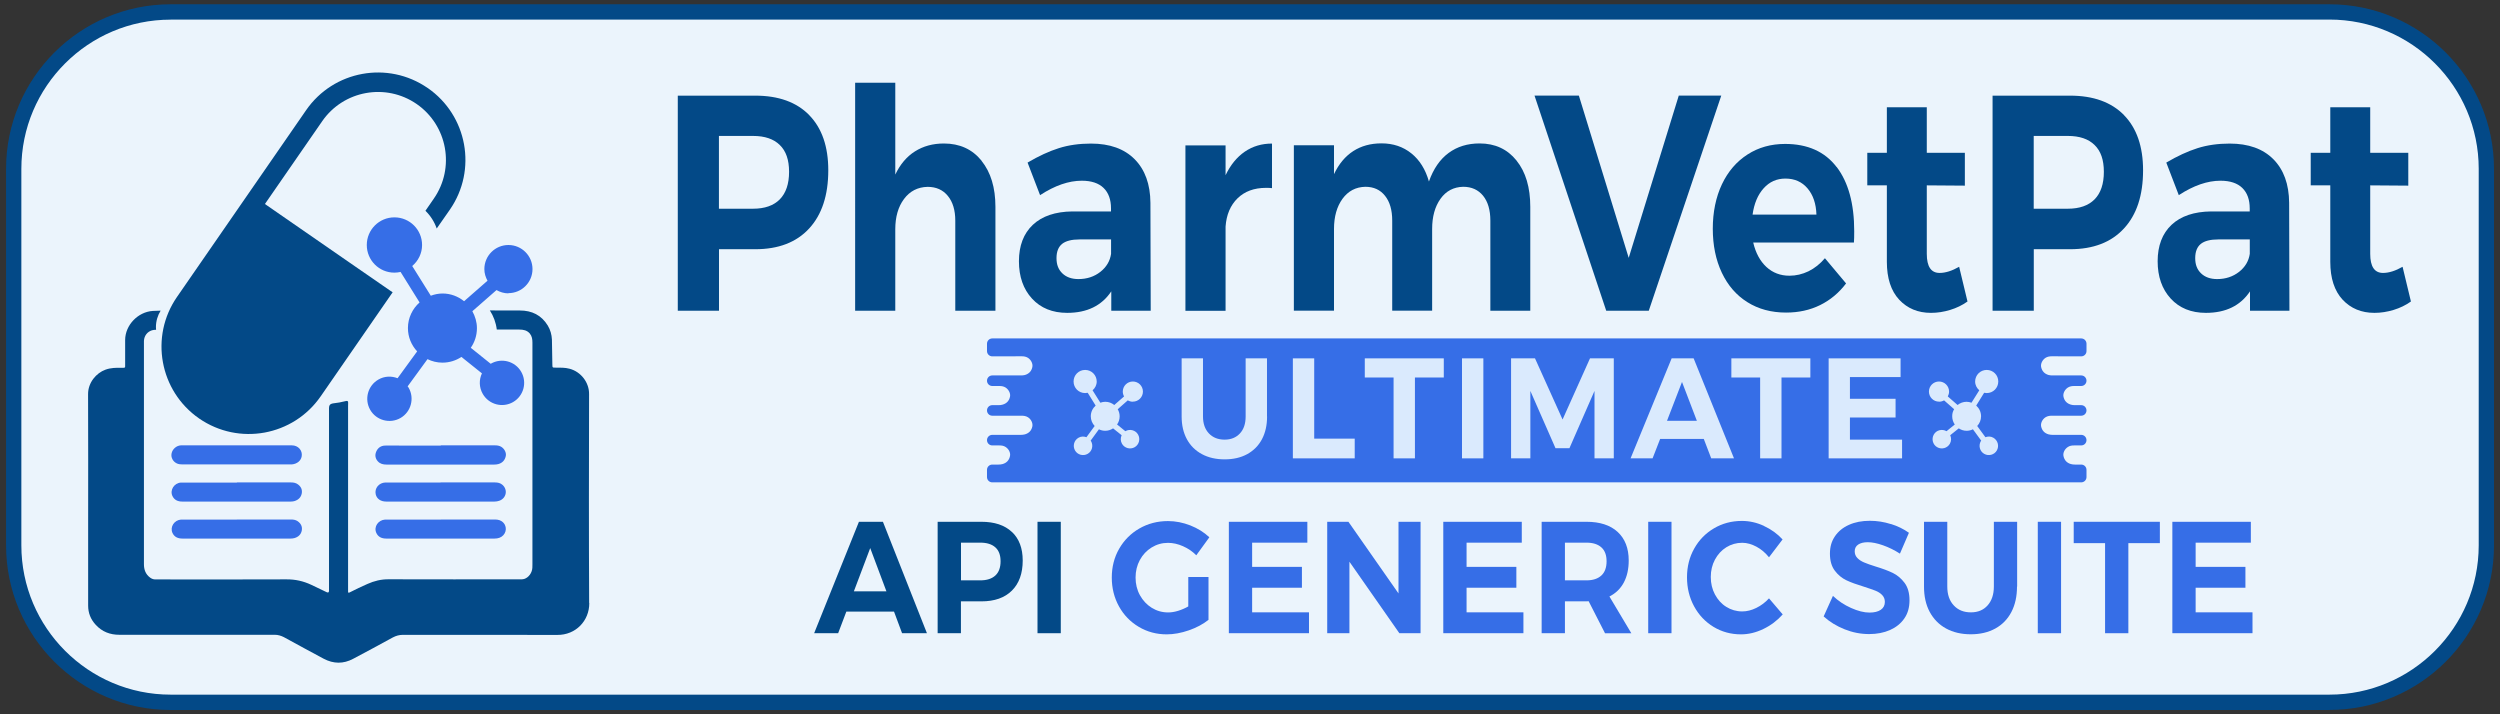 <?xml version="1.0" encoding="UTF-8"?>
<svg id="Layer_1" data-name="Layer 1" xmlns="http://www.w3.org/2000/svg" viewBox="0 0 350 100">
  <rect x="0" y="0" width="350" height="100" fill="#333333" stroke="none"/>
  <defs>
    <style>
      .cls-1 {
        fill: #366ee7;
      }

      .cls-2 {
        fill: #ebf4fc;
      }

      .cls-3 {
        fill: #034987;
      }

      .cls-4 {
        fill: #daeafd;
      }
    </style>
  </defs>
  <rect class="cls-2" x="1.92" y="1.67" width="346.17" height="96.65" rx="21.97" ry="21.97"/>
  <path class="cls-3" d="m326.11,99.4H23.89c-12.71,0-23.04-10.34-23.04-23.04V23.64C.85,10.94,11.18.6,23.89.6h302.23c12.71,0,23.04,10.34,23.04,23.04v52.71c0,12.71-10.34,23.04-23.04,23.04ZM23.89,2.75C12.36,2.75,2.99,12.12,2.99,23.64v52.71c0,11.52,9.38,20.9,20.9,20.9h302.23c11.52,0,20.9-9.38,20.9-20.9V23.64c0-11.52-9.38-20.9-20.9-20.9H23.89Z"/>
  <g>
    <path class="cls-3" d="m113.29,16.12c1.78,1.82,2.67,4.4,2.67,7.72,0,3.5-.9,6.22-2.68,8.15-1.79,1.94-4.3,2.9-7.54,2.9h-5.08v8.61h-5.77V13.39h10.85c3.26,0,5.78.91,7.56,2.73Zm-12.64,2.9v10.2h4.78c1.63,0,2.88-.44,3.74-1.31.86-.88,1.3-2.16,1.3-3.85s-.43-2.92-1.3-3.76c-.86-.85-2.11-1.27-3.74-1.27h-4.78Z"/>
    <path class="cls-3" d="m137.41,22.51c1.3,1.61,1.95,3.76,1.95,6.45v14.54h-5.62v-12.61c0-1.46-.35-2.62-1.04-3.46-.69-.85-1.64-1.27-2.83-1.27-1.39.03-2.49.6-3.31,1.7-.82,1.1-1.22,2.52-1.22,4.24v11.4h-5.62V11.58h5.62v12.86c.68-1.43,1.6-2.52,2.76-3.25,1.16-.73,2.5-1.1,4.04-1.1,2.22,0,3.97.8,5.28,2.41Z"/>
    <path class="cls-3" d="m155.58,43.5v-2.71c-1.34,2.01-3.4,3.01-6.17,3.01-2.07,0-3.71-.67-4.93-2-1.22-1.33-1.83-3.08-1.83-5.23s.65-3.88,1.95-5.1c1.3-1.22,3.15-1.84,5.53-1.87h5.41v-.43c0-1.23-.35-2.19-1.04-2.86-.69-.67-1.71-1.01-3.05-1.01-1.83,0-3.77.67-5.84,2.02l-1.75-4.56c1.56-.92,3.02-1.59,4.38-2.02,1.36-.43,2.86-.64,4.49-.64,2.63,0,4.67.73,6.12,2.19,1.45,1.46,2.19,3.5,2.21,6.11l.04,15.1h-5.51Zm-1.53-5.44c.85-.67,1.35-1.51,1.5-2.52v-2.02h-4.42c-1.1,0-1.91.21-2.43.62-.52.42-.79,1.08-.79,2s.27,1.6.82,2.13c.55.53,1.3.8,2.25.8,1.19,0,2.22-.34,3.07-1.01Z"/>
    <path class="cls-3" d="m174.26,21.24c1.11-.76,2.38-1.14,3.82-1.14v6.24c-.2-.03-.47-.04-.84-.04-1.66,0-2.98.49-3.98,1.46-1,.98-1.56,2.29-1.68,3.96v11.79h-5.62v-23.15h5.62v4.17c.68-1.43,1.58-2.53,2.68-3.29Z"/>
    <path class="cls-3" d="m212.32,22.49c1.28,1.59,1.92,3.75,1.92,6.47v14.54h-5.59v-12.61c0-1.49-.34-2.65-1.02-3.49-.68-.83-1.61-1.25-2.78-1.25-1.34.03-2.4.59-3.18,1.68-.78,1.09-1.17,2.5-1.17,4.22v11.44h-5.59v-12.61c0-1.46-.33-2.62-1-3.46-.67-.85-1.59-1.27-2.76-1.27-1.34.03-2.4.59-3.2,1.68-.79,1.09-1.19,2.5-1.19,4.22v11.44h-5.62v-23.15h5.62v4.04c.68-1.43,1.58-2.51,2.7-3.23,1.12-.72,2.43-1.08,3.95-1.08,1.63,0,3.02.47,4.18,1.4,1.16.93,1.98,2.25,2.46,3.94.63-1.78,1.55-3.11,2.76-4,1.21-.89,2.65-1.33,4.33-1.33,2.17,0,3.89.8,5.17,2.39Z"/>
    <path class="cls-3" d="m230.82,43.5h-5.95l-10.04-30.12h6.21l6.98,22.72,7.01-22.72h5.95l-10.15,30.12Z"/>
    <path class="cls-3" d="m257.13,23.37c1.64,2.15,2.46,5.15,2.46,8.99,0,.69-.01,1.22-.04,1.59h-14.1c.34,1.46.96,2.6,1.84,3.42.89.82,1.97,1.23,3.23,1.23.93,0,1.81-.21,2.67-.62.85-.42,1.62-1.03,2.3-1.83l2.96,3.53c-1,1.32-2.21,2.33-3.63,3.03-1.42.7-3.01,1.05-4.77,1.05-2.07,0-3.88-.49-5.42-1.46-1.55-.97-2.74-2.35-3.58-4.13-.84-1.78-1.26-3.83-1.26-6.15s.43-4.42,1.28-6.22c.85-1.79,2.04-3.18,3.58-4.17,1.53-.99,3.29-1.48,5.26-1.48,3.16,0,5.57,1.08,7.21,3.23Zm-2.83,6.67c-.05-1.52-.46-2.74-1.24-3.66s-1.81-1.38-3.1-1.38c-1.22,0-2.23.45-3.05,1.36s-1.33,2.13-1.55,3.68h8.95Z"/>
    <path class="cls-3" d="m275.45,42.21c-.73.52-1.54.91-2.43,1.18s-1.78.41-2.68.41c-1.83,0-3.31-.62-4.46-1.85-1.14-1.23-1.72-3-1.72-5.29v-10.71h-2.74v-4.56h2.74v-6.37h5.59v6.37h5.33v4.6l-5.33-.04v9.59c0,1.78.6,2.67,1.79,2.67.83,0,1.74-.29,2.74-.86l1.17,4.86Z"/>
    <path class="cls-3" d="m297.36,16.12c1.78,1.82,2.67,4.4,2.67,7.72,0,3.5-.89,6.22-2.68,8.15-1.79,1.94-4.3,2.9-7.54,2.9h-5.08v8.61h-5.77V13.39h10.85c3.26,0,5.78.91,7.56,2.73Zm-12.64,2.9v10.2h4.78c1.63,0,2.88-.44,3.74-1.31s1.3-2.16,1.3-3.85-.43-2.92-1.3-3.76c-.86-.85-2.11-1.27-3.74-1.27h-4.78Z"/>
    <path class="cls-3" d="m315,43.5v-2.71c-1.34,2.01-3.4,3.01-6.17,3.01-2.07,0-3.71-.67-4.93-2-1.22-1.33-1.83-3.08-1.83-5.23s.65-3.88,1.95-5.1c1.3-1.22,3.15-1.84,5.53-1.87h5.41v-.43c0-1.23-.35-2.19-1.04-2.86-.69-.67-1.71-1.01-3.05-1.01-1.83,0-3.77.67-5.84,2.02l-1.75-4.56c1.56-.92,3.02-1.59,4.38-2.02,1.36-.43,2.86-.64,4.49-.64,2.63,0,4.67.73,6.12,2.19,1.45,1.46,2.19,3.5,2.21,6.11l.04,15.1h-5.51Zm-1.53-5.44c.85-.67,1.35-1.51,1.5-2.52v-2.02h-4.42c-1.1,0-1.91.21-2.43.62-.52.42-.79,1.08-.79,2s.27,1.6.82,2.13c.55.53,1.3.8,2.25.8,1.19,0,2.21-.34,3.07-1.01Z"/>
    <path class="cls-3" d="m337.53,42.21c-.73.52-1.54.91-2.43,1.18s-1.78.41-2.68.41c-1.83,0-3.31-.62-4.46-1.85-1.14-1.23-1.72-3-1.72-5.29v-10.71h-2.74v-4.56h2.74v-6.37h5.59v6.37h5.33v4.6l-5.33-.04v9.59c0,1.78.6,2.67,1.79,2.67.83,0,1.74-.29,2.74-.86l1.17,4.86Z"/>
  </g>
  <g>
    <path class="cls-3" d="m125.15,85.62h-6.66l-1.15,3.03h-3.36l6.27-15.6h3.36l6.16,15.6h-3.48l-1.13-3.03Zm-1.05-2.83l-2.27-6.06-2.29,6.06h4.56Z"/>
    <path class="cls-3" d="m141.67,74.47c1,.94,1.51,2.28,1.51,4,0,1.81-.51,3.22-1.52,4.22-1.01,1-2.43,1.5-4.26,1.5h-2.87v4.46h-3.26v-15.6h6.12c1.84,0,3.26.47,4.27,1.42Zm-7.13,1.5v5.28h2.7c.92,0,1.62-.23,2.11-.68.49-.45.73-1.12.73-1.99s-.24-1.51-.73-1.95c-.49-.44-1.19-.66-2.11-.66h-2.7Z"/>
    <path class="cls-3" d="m148.51,88.65h-3.26v-15.6h3.26v15.6Z"/>
    <path class="cls-1" d="m166.37,80.78h2.82v6c-.77.61-1.69,1.1-2.76,1.47-1.07.37-2.1.56-3.09.56-1.43,0-2.73-.35-3.91-1.05-1.18-.7-2.1-1.65-2.77-2.86s-1.01-2.56-1.01-4.04.34-2.83,1.03-4.03,1.63-2.15,2.83-2.84c1.2-.69,2.54-1.04,4.01-1.04,1.06,0,2.1.21,3.13.61,1.03.41,1.92.96,2.66,1.66l-1.83,2.52c-.54-.54-1.15-.96-1.86-1.27-.7-.31-1.4-.47-2.1-.47-.84,0-1.6.22-2.3.65-.69.43-1.24,1.01-1.64,1.75-.4.74-.6,1.56-.6,2.46s.2,1.73.61,2.47.96,1.33,1.65,1.76c.69.43,1.46.65,2.3.65.43,0,.89-.07,1.38-.22.49-.15.98-.36,1.44-.62v-4.1Z"/>
    <path class="cls-1" d="m183.03,75.97h-7.73v3.39h6.97v2.92h-6.97v3.45h7.96v2.92h-11.22v-15.6h10.99v2.92Z"/>
    <path class="cls-1" d="m198.88,88.65h-2.97l-6.99-10.01v10.01h-3.11v-15.6h2.97l7.01,10.03v-10.03h3.09v15.6Z"/>
    <path class="cls-1" d="m213.05,75.97h-7.73v3.39h6.97v2.92h-6.97v3.45h7.96v2.92h-11.22v-15.6h10.99v2.92Z"/>
    <path class="cls-1" d="m224.7,88.65l-2.29-4.48-.31.02h-3.01v4.46h-3.26v-15.6h6.27c1.88,0,3.34.47,4.37,1.42s1.55,2.28,1.55,4c0,1.2-.23,2.23-.69,3.09s-1.13,1.5-2.01,1.95l3.07,5.15h-3.69Zm-2.6-7.4c.91,0,1.6-.23,2.09-.68.49-.45.73-1.12.73-1.99s-.24-1.51-.73-1.95c-.49-.44-1.19-.66-2.09-.66h-3.01v5.28h3.01Z"/>
    <path class="cls-1" d="m234.01,88.65h-3.26v-15.6h3.26v15.6Z"/>
    <path class="cls-1" d="m246.96,73.64c1.02.47,1.88,1.1,2.6,1.88l-1.9,2.5c-.5-.62-1.08-1.12-1.75-1.48-.67-.36-1.34-.55-2-.55-.81,0-1.55.21-2.23.63-.67.42-1.2,1-1.59,1.73s-.58,1.54-.58,2.43.19,1.71.58,2.44.91,1.32,1.59,1.74c.67.42,1.42.64,2.23.64.65,0,1.3-.16,1.97-.49.67-.33,1.26-.77,1.78-1.34l1.92,2.25c-.77.86-1.67,1.54-2.71,2.04-1.04.5-2.08.75-3.12.75-1.42,0-2.7-.35-3.86-1.05-1.15-.7-2.06-1.66-2.72-2.88-.66-1.22-.99-2.57-.99-4.06s.34-2.83,1.01-4.02c.67-1.2,1.59-2.14,2.76-2.83,1.17-.69,2.47-1.04,3.92-1.04,1.04,0,2.08.23,3.09.7Z"/>
    <path class="cls-1" d="m264.7,73.35c.97.3,1.82.72,2.55,1.24l-1.26,2.92c-.76-.49-1.55-.88-2.37-1.17-.83-.29-1.53-.43-2.12-.43s-1.01.11-1.34.32c-.33.22-.5.53-.5.95,0,.37.12.68.37.94s.56.46.94.62c.38.16.9.35,1.58.56.99.3,1.8.6,2.44.91.64.31,1.19.78,1.65,1.39.46.62.69,1.43.69,2.44s-.24,1.85-.73,2.55c-.49.71-1.16,1.24-2.01,1.62-.85.37-1.82.56-2.91.56-1.17,0-2.32-.22-3.44-.67-1.13-.45-2.1-1.05-2.93-1.8l1.3-2.88c.73.7,1.57,1.26,2.53,1.69.96.43,1.82.65,2.59.65.67,0,1.2-.13,1.58-.39.38-.26.57-.63.57-1.1,0-.39-.13-.71-.38-.97-.25-.26-.57-.46-.95-.61s-.92-.33-1.62-.56c-.99-.3-1.8-.59-2.43-.89-.63-.3-1.18-.75-1.63-1.35-.45-.6-.68-1.39-.68-2.37s.23-1.75.7-2.44c.47-.69,1.12-1.23,1.96-1.6.84-.38,1.81-.57,2.93-.57.99,0,1.97.15,2.94.46Z"/>
    <path class="cls-1" d="m282.38,82.12c0,1.37-.26,2.55-.78,3.55s-1.27,1.78-2.25,2.32c-.98.54-2.12.81-3.44.81s-2.47-.27-3.46-.81c-.99-.54-1.75-1.32-2.29-2.32s-.8-2.19-.8-3.55v-9.07h3.26v9.07c0,1.11.3,1.99.91,2.64.6.65,1.4.97,2.39.97s1.76-.32,2.34-.97c.58-.65.88-1.53.88-2.64v-9.07h3.26v9.07Z"/>
    <path class="cls-1" d="m288.55,88.65h-3.26v-15.6h3.26v15.6Z"/>
    <path class="cls-1" d="m302.38,76.04h-4.41v12.61h-3.26v-12.61h-4.39v-2.99h12.06v2.99Z"/>
    <path class="cls-1" d="m315.12,75.97h-7.73v3.39h6.97v2.92h-6.97v3.45h7.96v2.92h-11.22v-15.6h10.99v2.92Z"/>
  </g>
  <path class="cls-1" d="m286.37,50.1c.27-.17.57-.22.88-.22,1.37,0,2.75,0,4.12.01.41,0,.74-.33.74-.74v-1.03c0-.41-.33-.74-.74-.74h-152.45c-.41,0-.74.33-.74.74v1.03c0,.41.33.74.74.74,1.37,0,2.75,0,4.12-.01.31,0,.61.05.88.22.44.29.7.83.61,1.28-.12.58-.47.95-1.04,1.12-.19.05-.38.06-.57.06h-4c-.41,0-.74.33-.74.74s.33.74.74.74h.99c.32,0,.61.05.88.22.44.29.71.83.61,1.28-.12.57-.47.95-1.04,1.11-.18.06-.37.07-.57.07h-.87c-.41,0-.74.33-.74.74s.33.74.74.74h4.12c.31,0,.61.05.88.22.44.28.7.82.61,1.28-.12.57-.47.95-1.04,1.11-.19.05-.38.07-.57.07h-4c-.41,0-.74.33-.74.74s.33.74.74.74h.99c.32,0,.61.04.88.22.44.28.71.82.61,1.27-.12.58-.47.96-1.04,1.12-.18.05-.37.07-.57.07h-.87c-.41,0-.74.33-.74.74v1.01c0,.41.33.74.74.74h152.45c.41,0,.74-.33.74-.74v-1.01c0-.41-.33-.74-.74-.74h-.87c-.2,0-.39-.02-.57-.07-.57-.16-.92-.54-1.04-1.12-.1-.45.17-.99.61-1.27.27-.18.56-.22.88-.22h.99c.41,0,.74-.33.74-.74s-.33-.74-.74-.74h-4c-.19,0-.38-.02-.57-.07-.57-.16-.92-.54-1.04-1.11-.09-.46.17-1,.61-1.28.27-.17.57-.22.88-.22h4.12c.41,0,.74-.33.74-.74s-.33-.74-.74-.74h-.87c-.2,0-.39-.01-.57-.07-.57-.16-.92-.54-1.04-1.11-.1-.45.17-.99.61-1.28.27-.17.56-.22.88-.22h.99c.41,0,.74-.33.74-.74s-.33-.74-.74-.74h-4c-.19,0-.38-.01-.57-.06-.57-.17-.92-.54-1.04-1.12-.09-.45.17-.99.61-1.28Z"/>
  <g>
    <g>
      <path class="cls-3" d="m82.5,84.43c.01,2.48-1.89,4.48-4.48,4.46-7.21-.02-14.43,0-21.64-.01-.49,0-.94.13-1.38.36-1.85,1.01-3.69,2.01-5.55,2.99-1.38.74-2.76.72-4.14-.01-1.86-1-3.72-2-5.57-3.02-.4-.2-.81-.33-1.27-.33-7.25.01-14.51.01-21.76,0-1.3,0-2.42-.42-3.32-1.41-.69-.75-1.05-1.64-1.05-2.67v-11.45c0-6.04.02-12.1-.01-18.15-.01-1.64,1.16-2.97,2.42-3.43.75-.28,1.51-.28,2.28-.27.54,0,.49.04.49-.49v-3.4c.01-2.09,1.79-3.93,3.86-4.07.37-.02.74-.04,1.11-.04-.42.68-.66,1.47-.66,2.32,0,.12,0,.24.02.36-.19,0-.39.02-.57.07-.66.21-1.09.76-1.13,1.48v31.27c0,.76.23,1.41.87,1.88.22.16.46.25.72.25h.54c5.93,0,11.88.02,17.82-.01,1.23-.01,2.36.24,3.47.76.72.34,1.44.68,2.15,1.03q.34.17.34-.2v-25.59q0-.55.53-.63c.62-.07,1.22-.17,1.82-.33.24-.06.34,0,.33.25-.01.16-.01.31-.01.47v25.79s.01.1,0,.14c-.01.19.06.23.24.13.81-.42,1.64-.81,2.48-1.18.94-.42,1.91-.66,2.96-.65,6.06.02,12.12.01,18.18.01.28,0,.54.02.81-.06.6-.19,1.09-.84,1.13-1.56.01-.16.01-.31.01-.47v-31.06c0-.46-.06-.89-.37-1.27-.39-.45-.9-.55-1.46-.55h-3.16c-.12-.98-.46-1.89-.97-2.68,1.4.01,2.8,0,4.2.01,1.68,0,3.02.65,3.91,2.11.36.6.55,1.27.58,1.97.02,1.16.05,2.33.06,3.49.01.43,0,.43.45.43.66,0,1.33-.02,1.98.16,1.58.43,2.73,1.92,2.71,3.55-.02,9.73-.04,19.48.01,29.22Z"/>
      <path class="cls-1" d="m61.71,62.35c2.54,0,5.07,0,7.61,0,.32,0,.61.05.88.22.44.28.71.83.61,1.28-.12.58-.47.96-1.04,1.12-.18.05-.38.07-.57.07-5.03,0-10.06,0-15.1,0-.46,0-.88-.1-1.2-.45-.36-.4-.44-.87-.23-1.36.23-.53.65-.83,1.23-.85.67-.02,1.34,0,2.02,0,1.93,0,3.86,0,5.79,0Z"/>
      <path class="cls-1" d="m33.18,62.35c2.56,0,5.13,0,7.69,0,.87,0,1.5.71,1.37,1.52-.1.64-.66,1.09-1.4,1.15-.09,0-.17,0-.26,0-5,0-10.01,0-15.01,0-.27,0-.54-.02-.79-.13-.56-.25-.88-.84-.76-1.41.12-.6.67-1.09,1.29-1.13.11,0,.23,0,.35,0,2.51,0,5.01,0,7.52,0Z"/>
      <path class="cls-1" d="m61.72,72.73c2.53,0,5.05,0,7.58,0,.47,0,.89.12,1.21.49.59.69.29,1.75-.59,2.07-.22.08-.44.11-.68.11-5.06,0-10.12,0-15.18,0-.61,0-1.12-.22-1.38-.8-.38-.85.26-1.79,1.23-1.86.11,0,.23,0,.35,0,2.49,0,4.97,0,7.46,0Z"/>
      <path class="cls-1" d="m61.68,67.54c2.54,0,5.07,0,7.61,0,.39,0,.76.07,1.07.35.77.7.52,1.88-.47,2.22-.21.07-.43.11-.65.11-5.06,0-10.12,0-15.18,0-.76,0-1.32-.39-1.46-1.02-.19-.84.45-1.62,1.36-1.65.39-.01.79,0,1.18,0,2.18,0,4.36,0,6.54,0Z"/>
      <path class="cls-1" d="m33.14,72.73c2.53,0,5.05,0,7.58,0,.33,0,.66.04.94.23.46.32.69.75.59,1.31-.11.56-.48.9-1.02,1.06-.17.05-.36.07-.54.07-5.05,0-10.1,0-15.15,0-.61,0-1.12-.2-1.39-.78-.39-.84.24-1.81,1.2-1.88.11,0,.23,0,.35,0,2.49,0,4.97,0,7.46,0Z"/>
      <path class="cls-1" d="m33.16,67.54c2.53,0,5.05,0,7.58,0,.36,0,.69.06.98.28.43.32.63.75.52,1.29-.12.55-.49.88-1.01,1.04-.16.05-.34.07-.51.07-5.07,0-10.14,0-15.21,0-.6,0-1.1-.21-1.37-.78-.39-.83.24-1.82,1.19-1.88.11,0,.23,0,.35,0,2.5,0,4.99,0,7.49,0Z"/>
    </g>
    <path class="cls-1" d="m71.18,41.04c1.86,0,3.37-1.51,3.37-3.37s-1.51-3.37-3.37-3.37-3.37,1.51-3.37,3.37c0,.59.17,1.14.44,1.63l-3.28,2.87c-.83-.67-1.87-1.08-3.01-1.08-.58,0-1.13.12-1.65.31l-2.6-4.16c.84-.71,1.38-1.76,1.38-2.94,0-2.14-1.73-3.87-3.87-3.87s-3.87,1.73-3.87,3.87,1.73,3.87,3.87,3.87c.3,0,.58-.04.86-.1l2.66,4.27c-.99.88-1.63,2.16-1.63,3.59,0,1.26.49,2.4,1.29,3.26l-2.74,3.76c-.85-.33-1.83-.31-2.69.19-1.49.86-1.99,2.76-1.14,4.24s2.76,1.99,4.24,1.14,1.99-2.76,1.14-4.24c-.04-.07-.09-.13-.14-.19l2.78-3.81c.63.31,1.34.49,2.09.49.99,0,1.9-.3,2.66-.8l2.87,2.3c-.42.89-.41,1.96.12,2.88.86,1.49,2.76,1.99,4.24,1.14,1.49-.86,1.99-2.76,1.14-4.24-.86-1.49-2.76-1.99-4.24-1.14-.01,0-.02.02-.03.02l-2.79-2.24c.54-.78.86-1.72.86-2.75,0-.86-.25-1.66-.64-2.37l3.38-2.96c.49.28,1.06.46,1.66.46Z"/>
    <path class="cls-3" d="m59.87,12.32c-5.55-3.84-13.17-2.45-17.01,3.1l-18.08,26.15c-3.84,5.55-2.45,13.17,3.1,17.02,2.79,1.92,6.07,2.53,9.16,1.97,3.08-.57,5.93-2.29,7.86-5.08l10.07-14.56-.3-.2-5.69-3.93-11.89-8.23,8.01-11.58c2.98-4.32,8.91-5.4,13.23-2.42,4.32,2.99,5.4,8.93,2.41,13.24l-1.18,1.71c.71.69,1.25,1.53,1.58,2.48l1.85-2.65c3.84-5.56,2.45-13.17-3.11-17.02Z"/>
  </g>
  <g>
    <path class="cls-4" d="m177.39,58.31c0,1.23-.24,2.29-.72,3.19-.48.9-1.17,1.59-2.06,2.08s-1.95.73-3.16.73-2.27-.24-3.18-.73-1.61-1.18-2.1-2.08c-.49-.9-.74-1.96-.74-3.19v-8.14h2.99v8.14c0,1,.28,1.79.83,2.37.55.58,1.29.87,2.19.87s1.61-.29,2.15-.87c.54-.58.8-1.37.8-2.37v-8.14h2.99v8.14Z"/>
    <path class="cls-4" d="m183.99,61.41h5.67v2.76h-8.66v-14h2.99v11.24Z"/>
    <path class="cls-4" d="m202.13,52.85h-4.04v11.32h-2.99v-11.32h-4.03v-2.68h11.06v2.68Z"/>
    <path class="cls-4" d="m207.67,64.17h-2.99v-14h2.99v14Z"/>
    <path class="cls-4" d="m225.91,64.17h-2.68v-9.44l-3.51,8.02h-1.95l-3.52-8.02v9.44h-2.7v-14h3.35l3.86,8.56,3.84-8.56h3.33v14Z"/>
    <path class="cls-4" d="m238.52,61.45h-6.1l-1.06,2.72h-3.08l5.75-14h3.08l5.65,14h-3.19l-1.04-2.72Zm-.96-2.54l-2.08-5.44-2.1,5.44h4.18Z"/>
    <path class="cls-4" d="m253.45,52.85h-4.04v11.32h-2.99v-11.32h-4.03v-2.68h11.06v2.68Z"/>
    <path class="cls-4" d="m266.08,52.79h-7.09v3.04h6.39v2.62h-6.39v3.1h7.3v2.62h-10.28v-14h10.07v2.62Z"/>
  </g>
  <path class="cls-4" d="m158.6,56.23c.78,0,1.41-.63,1.41-1.41s-.63-1.41-1.41-1.41-1.41.63-1.41,1.41c0,.25.07.48.18.68l-1.37,1.2c-.35-.28-.78-.45-1.26-.45-.24,0-.47.05-.69.13l-1.09-1.74c.35-.3.58-.73.58-1.23,0-.89-.72-1.62-1.62-1.62s-1.62.72-1.62,1.62.72,1.62,1.62,1.62c.12,0,.24-.02.36-.04l1.11,1.79c-.41.37-.68.9-.68,1.5,0,.53.21,1,.54,1.36l-1.15,1.57c-.36-.14-.77-.13-1.12.08-.62.36-.83,1.15-.48,1.77s1.15.83,1.77.48.83-1.15.48-1.77c-.02-.03-.04-.05-.06-.08l1.16-1.59c.26.13.56.21.87.21.41,0,.79-.12,1.11-.34l1.2.96c-.17.37-.17.82.05,1.2.36.62,1.15.83,1.77.48s.83-1.15.48-1.77-1.15-.83-1.77-.48c0,0,0,0-.01.01l-1.16-.94c.23-.33.36-.72.36-1.15,0-.36-.1-.7-.27-.99l1.41-1.24c.21.12.44.19.7.19Z"/>
  <path class="cls-4" d="m271.46,56.23c-.78,0-1.41-.63-1.41-1.41,0-.78.63-1.41,1.41-1.41s1.41.63,1.41,1.41c0,.25-.07.48-.18.68l1.37,1.2c.35-.28.78-.45,1.26-.45.24,0,.47.05.69.13l1.09-1.74c-.35-.3-.58-.73-.58-1.23,0-.89.72-1.62,1.62-1.62s1.62.72,1.62,1.62-.72,1.62-1.62,1.62c-.12,0-.24-.02-.36-.04l-1.11,1.79c.41.37.68.9.68,1.5,0,.53-.21,1-.54,1.36l1.15,1.57c.36-.14.77-.13,1.12.08.62.36.83,1.15.48,1.77s-1.15.83-1.77.48-.83-1.15-.48-1.77c.02-.03.04-.05.06-.08l-1.16-1.59c-.26.13-.56.21-.87.21-.41,0-.79-.12-1.11-.34l-1.2.96c.17.37.17.82-.05,1.2-.36.62-1.15.83-1.77.48s-.83-1.15-.48-1.77,1.15-.83,1.77-.48c0,0,0,0,.01.01l1.16-.94c-.23-.33-.36-.72-.36-1.15s.1-.7.27-.99l-1.41-1.24c-.21.12-.44.19-.7.19Z"/>
</svg>